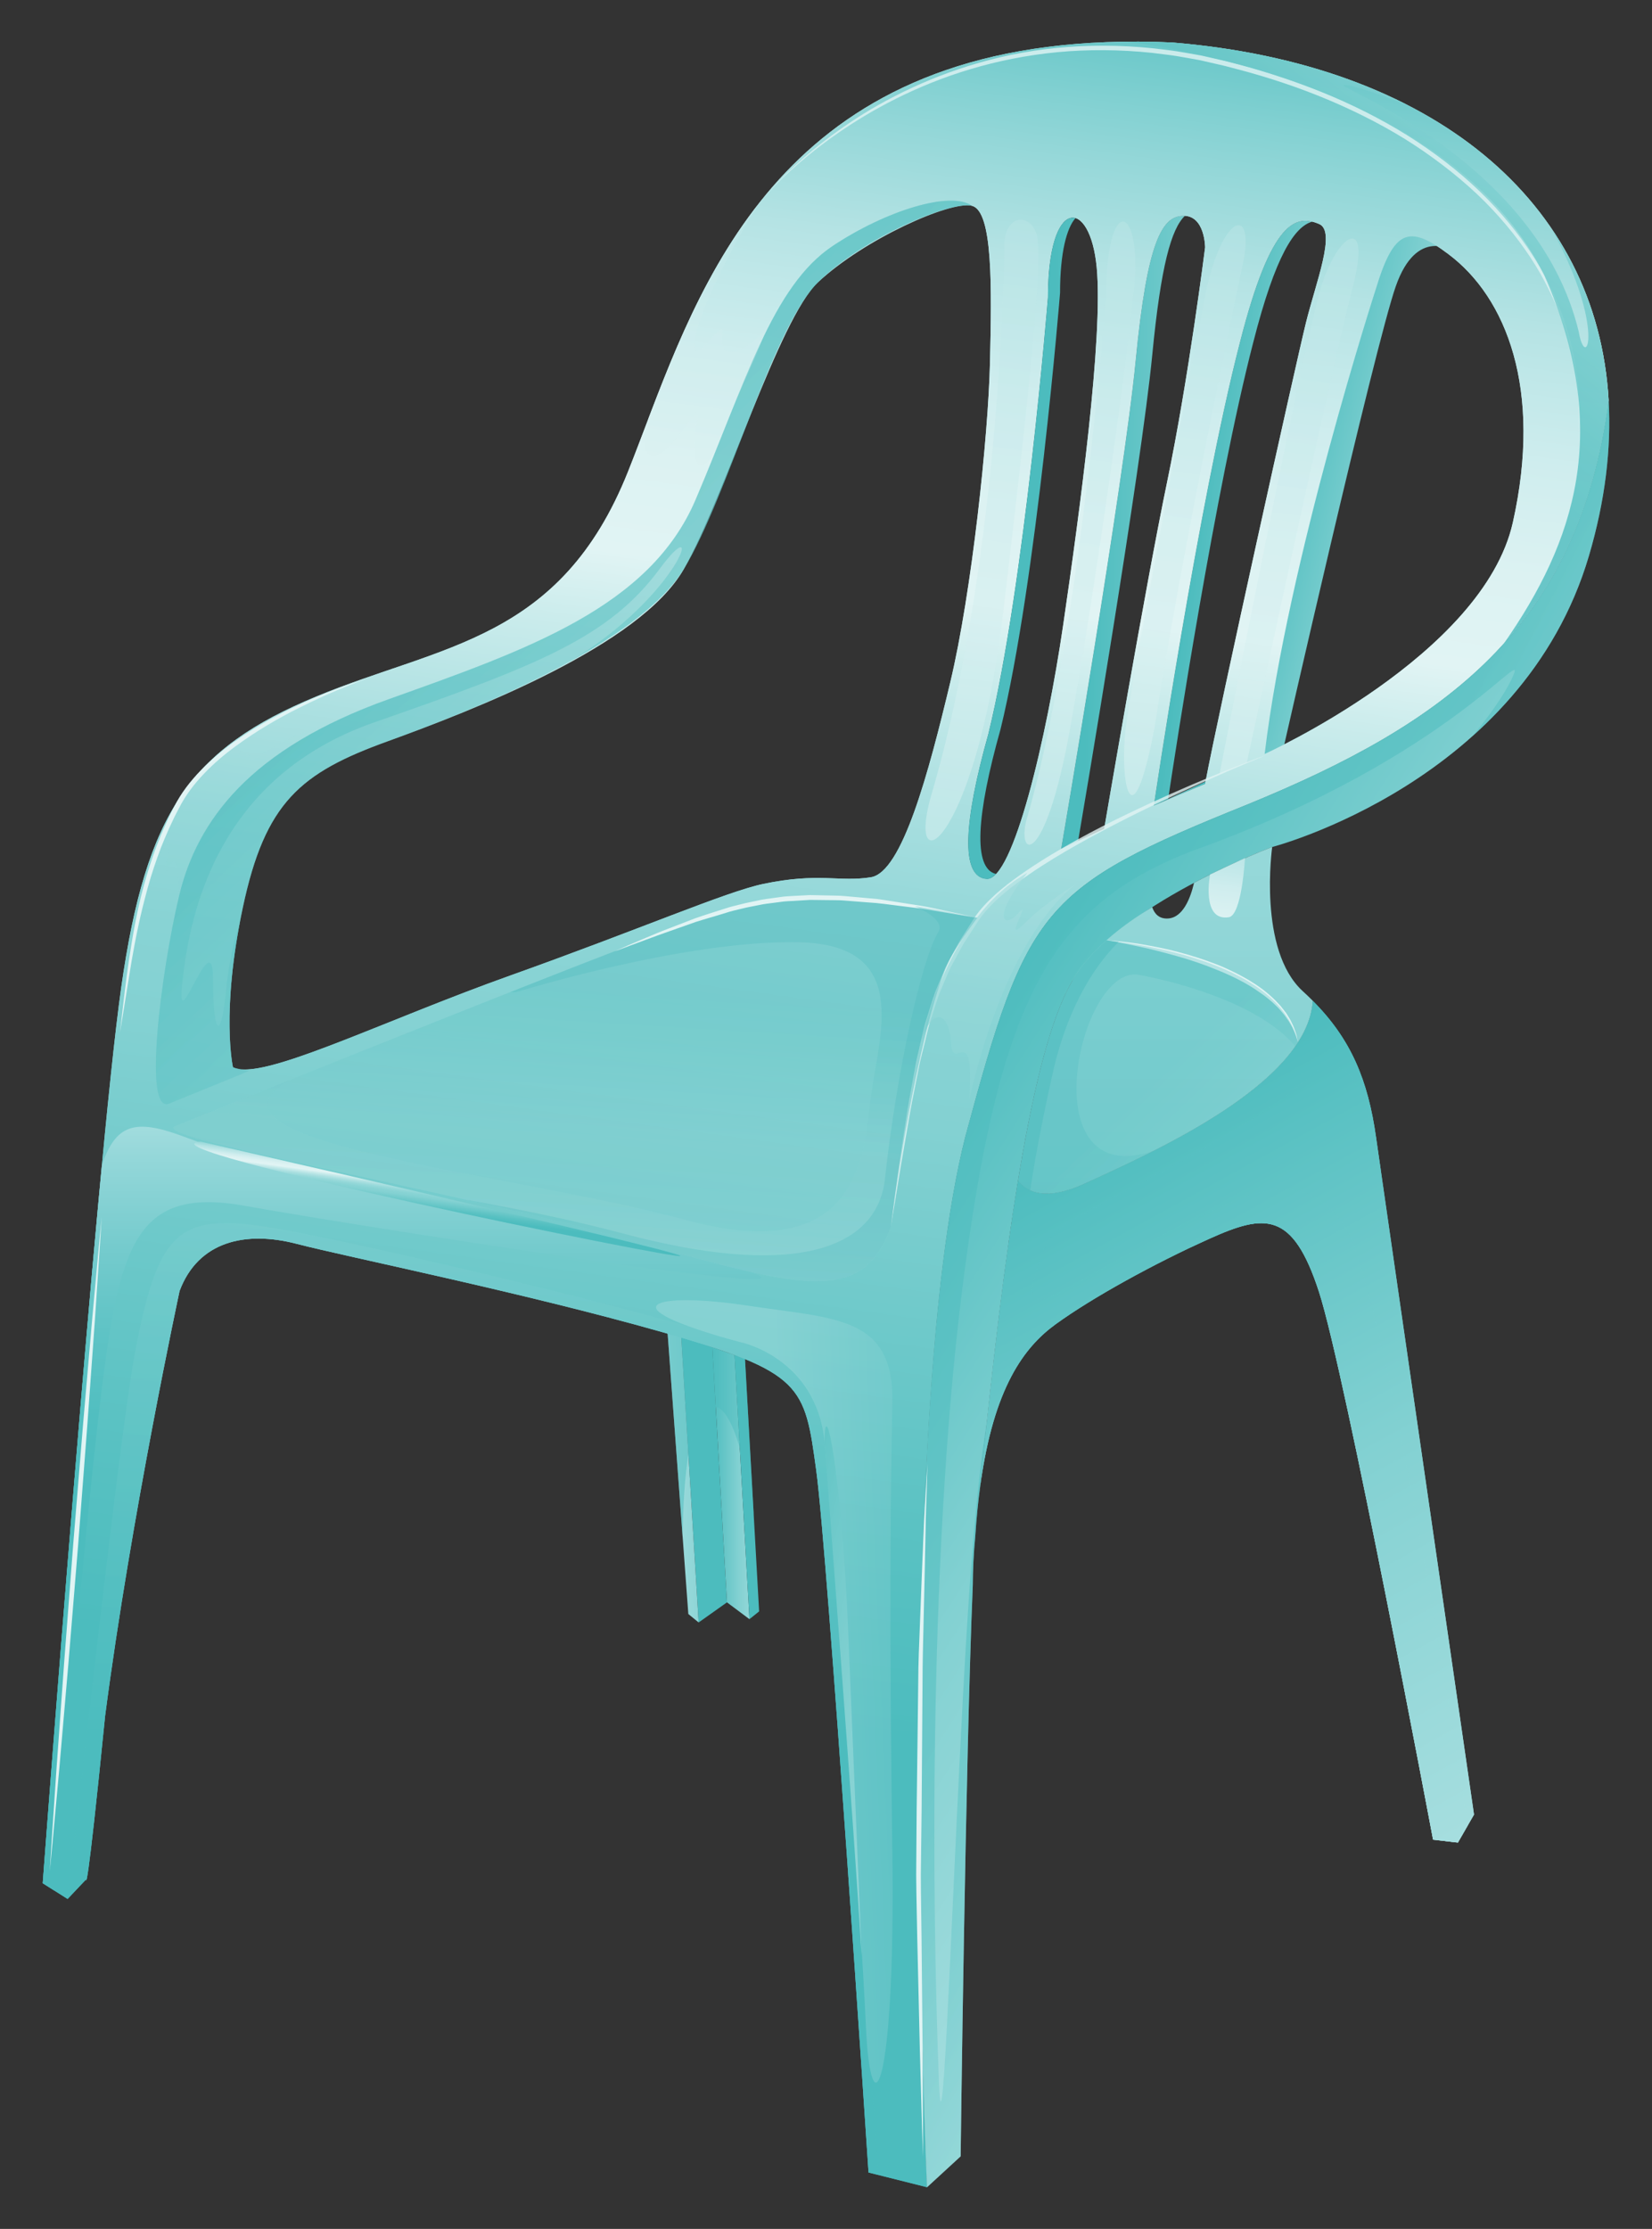 <svg width="238" height="321" viewBox="0 0 238 321" fill="none" xmlns="http://www.w3.org/2000/svg">
<rect x="0" y="0" width="238" height="321" fill="#333333" stroke="none"/>
<path d="M98.141 192.461L100.649 233.664L104.73 230.771L102.617 194.028L98.141 192.461Z" fill="url(#paint0_linear_3352_8563)"/>
<path d="M96.164 191.766L99.166 232.447L100.65 233.66L98.141 192.457L96.164 191.766Z" fill="url(#paint1_linear_3352_8563)"/>
<path d="M102.617 194.023L104.73 230.766L107.975 233.192L105.82 195.145L102.617 194.023Z" fill="url(#paint2_linear_3352_8563)"/>
<path d="M107.326 195.668L105.82 195.141L107.974 233.188L109.365 232.068L107.326 195.668Z" fill="url(#paint3_linear_3352_8563)"/>
<g opacity="0.5">
<path d="M102.384 202.593C105.309 201.833 107.32 210.022 108.591 218.242L107.327 195.674L105.821 195.147L102.618 194.025L98.141 192.457L96.164 191.766L98.342 221.283C98.457 212.782 99.294 203.396 102.384 202.593Z" fill="url(#paint4_linear_3352_8563)"/>
</g>
<path d="M168.847 6.116C162.277 5.82 156.323 6.064 150.906 6.757C107.972 12.254 99.122 46.243 90.482 67.908C80.753 92.305 63.591 92.839 45.546 100.319C27.501 107.799 21.045 116.982 17.469 142.179C13.893 167.376 6.156 271.215 6.156 271.215L9.739 273.485L12.393 270.68C12.393 270.68 12.463 273.922 15.145 247.106C18.9 218.309 25.873 185.913 25.873 185.913C28.555 178.774 35.349 177.215 42.739 179.134C50.129 181.053 75.16 186.093 95.424 191.853C115.687 197.612 115.925 199.532 117.594 211.77C119.262 224.009 125.127 312.877 125.127 312.877L133.555 314.998C133.555 314.998 128.679 204.81 139.049 163.775C147.989 130.659 149.947 127.839 179.823 115.81C208.014 104.264 227.483 90.422 231.752 57.637C230.102 28.995 206.421 9.204 168.847 6.116ZM136.903 98.264C133.804 111.223 129.989 125.621 125.46 126.341C120.931 127.061 117.951 125.621 109.965 127.3C104.597 128.429 92.324 133.779 73.491 140.498C56.208 146.664 40.34 154.441 34.802 154.011C34.088 154.399 33.385 154.758 32.724 155.058C28.649 157.217 30.794 138.434 33.367 127.64C35.941 116.845 37.657 111.017 57.602 103.892C77.549 96.768 95.779 87.917 101.14 71.941C106.503 55.965 112.294 41.5 121.087 35.671C128.783 30.569 136.973 27.452 140.047 29.649C143.098 30.47 142.862 41.684 142.625 52.191C142.386 62.749 140.002 85.306 136.903 98.264ZM142.148 126.581C138.334 126.341 138.81 118.422 142.386 105.704C147.63 84.347 150.968 42.832 150.968 42.832C150.968 28.194 157.047 28.434 158 38.512C158.954 48.591 155.557 73.668 153.173 89.986C150.789 106.304 145.962 126.821 142.148 126.581ZM159.073 119.382L152.875 122.262C152.875 122.262 161.933 69.229 163.602 51.951C165.272 34.673 167.417 31.074 170.516 31.074C173.615 31.074 173.616 35.633 173.616 35.633C173.616 35.633 171.231 54.59 168.132 69.469C165.06 84.219 159.177 118.777 159.075 119.368C159.075 119.373 159.073 119.382 159.073 119.382ZM173.681 112.554C173.658 112.675 173.636 112.795 173.616 112.903L166.444 115.93L166.225 116.022C166.225 116.022 172.662 72.347 178.622 49.31C183.151 31.552 186.727 30.832 190.065 32.272C192.514 33.329 189.588 40.671 188.157 46.431C186.743 52.122 175.557 102.559 173.681 112.554ZM182.198 108.583C185.535 80.747 198.229 41.572 198.229 41.572C200.792 33.113 202.938 32.273 208.659 36.592C217.003 42.832 222.248 56.03 217.956 75.228C213.665 94.426 182.198 108.583 182.198 108.583Z" fill="url(#paint5_linear_3352_8563)"/>
<path d="M209.318 36.171C209.318 36.171 204.133 32.571 201.094 41.21C198.054 49.849 184.645 108.882 184.645 108.882C184.645 108.882 180.354 112.301 181.784 103.123C183.214 93.944 193.584 48.949 196.803 40.49C200.021 32.032 203.061 31.132 209.318 36.171Z" fill="url(#paint6_linear_3352_8563)"/>
<path d="M173.617 112.903C173.636 112.795 173.659 112.675 173.682 112.555C171.685 113.486 169.29 114.604 166.445 115.93L173.617 112.903Z" fill="url(#paint7_linear_3352_8563)"/>
<path d="M189.048 31.92C185.997 31.154 182.696 33.345 178.623 49.31C172.664 72.348 166.227 116.022 166.227 116.022L166.445 115.93C167.086 115.631 167.701 115.344 168.297 115.066C169.272 108.573 175.11 70.343 180.552 49.31C183.782 36.644 186.527 32.649 189.048 31.92Z" fill="url(#paint8_linear_3352_8563)"/>
<path d="M159.073 119.382C159.073 119.382 159.075 119.373 159.076 119.367C157.152 120.265 155.091 121.227 152.875 122.261L159.073 119.382Z" fill="url(#paint9_linear_3352_8563)"/>
<path d="M170.703 31.088C170.639 31.083 170.583 31.07 170.516 31.07C167.417 31.07 165.272 34.67 163.603 51.948C161.933 69.225 152.875 122.258 152.875 122.258C153.716 121.866 154.528 121.487 155.324 121.115C156.001 117.141 164.406 67.647 166.008 51.067C167.246 38.252 168.745 32.965 170.703 31.088Z" fill="url(#paint10_linear_3352_8563)"/>
<path d="M168.847 6.116C162.277 5.82 156.323 6.064 150.906 6.757C107.972 12.254 99.122 46.243 90.482 67.908C80.753 92.305 63.591 92.839 45.546 100.319C27.501 107.799 21.045 116.982 17.469 142.179C13.893 167.376 6.156 271.215 6.156 271.215L9.739 273.485L12.393 270.68C12.393 270.68 12.463 273.922 15.145 247.106C18.9 218.309 25.873 185.913 25.873 185.913C28.555 178.774 35.349 177.215 42.739 179.134C50.129 181.053 75.16 186.093 95.424 191.853C115.687 197.612 115.925 199.532 117.594 211.77C119.262 224.009 125.127 312.877 125.127 312.877L133.555 314.998C133.555 314.998 128.679 204.81 139.049 163.775C147.989 130.659 149.947 127.839 179.823 115.81C208.014 104.264 227.483 90.422 231.752 57.637C230.102 28.995 206.421 9.204 168.847 6.116ZM136.903 98.264C133.804 111.223 129.989 125.621 125.46 126.341C120.931 127.061 117.951 125.621 109.965 127.3C104.597 128.429 92.324 133.779 73.491 140.498C54.658 147.217 37.494 155.856 33.56 153.697C33.56 153.697 31.772 145.778 34.991 130.659C38.209 115.541 43.278 111.308 55.793 106.779C68.308 102.249 92.287 92.945 98.522 81.946C104.342 71.68 112.24 45.899 117.832 40.671C124.507 34.432 136.902 28.913 140.002 29.633C143.101 30.353 142.862 41.632 142.624 52.19C142.386 62.749 140.002 85.306 136.903 98.264ZM142.148 126.581C138.334 126.341 138.81 118.422 142.386 105.704C147.63 84.347 150.968 42.832 150.968 42.832C150.968 28.194 157.047 28.434 158 38.512C158.954 48.591 155.557 73.668 153.173 89.986C150.789 106.304 145.962 126.821 142.148 126.581ZM159.073 119.382L152.875 122.262C152.875 122.262 161.933 69.229 163.602 51.951C165.272 34.673 167.417 31.074 170.516 31.074C173.615 31.074 173.616 35.633 173.616 35.633C173.616 35.633 171.231 54.59 168.132 69.469C165.06 84.219 159.177 118.777 159.075 119.368C159.075 119.373 159.073 119.382 159.073 119.382ZM173.681 112.554C173.658 112.675 173.636 112.795 173.616 112.903L166.444 115.93L166.225 116.022C166.225 116.022 172.662 72.347 178.622 49.31C183.151 31.552 186.727 30.832 190.065 32.272C192.514 33.329 189.588 40.671 188.157 46.431C186.743 52.122 175.557 102.559 173.681 112.554ZM182.198 108.583C185.535 80.747 198.229 41.572 198.229 41.572C200.792 33.113 202.938 32.273 208.659 36.592C217.003 42.832 222.248 56.03 217.956 75.228C213.665 94.426 182.198 108.583 182.198 108.583Z" fill="url(#paint11_linear_3352_8563)"/>
<path d="M144.138 105.048C149.382 83.69 152.72 42.175 152.72 42.175C152.72 36.29 153.703 32.813 154.94 31.411C153.031 30.843 150.971 34.315 150.971 42.835C150.971 42.835 147.633 84.35 142.389 105.707C138.813 118.426 138.337 126.345 142.151 126.585C142.591 126.613 143.045 126.353 143.506 125.866C140.125 125.107 140.69 117.309 144.138 105.048Z" fill="url(#paint12_linear_3352_8563)"/>
<path d="M198.24 163.768C197.073 155.541 194.641 149.668 189.135 144.141C188.38 156.085 166.223 165.915 156.212 170.496C150.796 172.974 148.053 171.803 146.663 170.093C144.626 182.475 142.882 197.549 141.234 213.894C143.165 199.827 147.55 193.999 152.095 190.705C157.363 186.887 166.213 182.009 174.22 178.403C182.226 174.797 186.23 174.373 190.023 186.039C193.816 197.705 206.459 264.942 206.459 264.942L210.041 265.366L212.359 261.336C212.359 261.336 199.505 172.676 198.24 163.768Z" fill="url(#paint13_linear_3352_8563)"/>
<path d="M198.24 163.768C197.073 155.541 194.641 149.668 189.135 144.141C188.38 156.085 166.223 165.915 156.212 170.496C150.796 172.974 148.053 171.803 146.663 170.093C144.626 182.475 142.882 197.549 141.234 213.894C143.165 199.827 147.55 193.999 152.095 190.705C157.363 186.887 166.213 182.009 174.22 178.403C182.226 174.797 186.23 174.373 190.023 186.039C193.816 197.705 206.459 264.942 206.459 264.942L210.041 265.366L212.359 261.336C212.359 261.336 199.505 172.676 198.24 163.768Z" fill="url(#paint14_linear_3352_8563)"/>
<path d="M179.819 115.814C149.944 127.843 147.985 130.663 139.046 163.778C128.675 204.814 133.552 315.002 133.552 315.002L138.398 310.547C138.398 310.547 139.083 253.771 140.145 228.324C140.155 226.083 140.263 223.733 140.504 221.251C140.678 218.573 140.925 216.135 141.233 213.896C144.648 180.009 148.477 151.556 154.465 141.327C160.883 130.367 183.278 121.985 183.278 121.985C183.278 121.985 219.31 112.652 228.919 80.029C231.25 72.116 232.149 64.617 231.748 57.641C227.479 90.426 208.011 104.267 179.819 115.814Z" fill="url(#paint15_linear_3352_8563)"/>
<path d="M165.992 130.649C166.333 131.62 166.998 132.35 168.265 132.279C170.423 132.159 171.504 129.366 172.024 127.142C178.109 123.915 183.282 121.977 183.282 121.977C183.282 121.977 181.174 136.824 187.707 142.763C188.207 143.218 188.679 143.676 189.136 144.135C188.382 156.08 166.225 165.91 156.213 170.491C150.797 172.969 148.054 171.798 146.664 170.088C148.849 156.801 151.369 146.614 154.469 141.32C154.469 141.32 156.759 136.162 165.992 130.649Z" fill="url(#paint16_linear_3352_8563)"/>
<g opacity="0.5">
<path d="M109.247 194.27C101.108 190.714 53.329 179.19 39.51 176.871C25.69 174.553 22.803 177.13 19.462 194.724C17.172 206.782 11.111 262.937 9.695 273.118L12.395 270.676C12.395 270.676 12.465 273.918 15.147 247.102C18.902 218.305 25.875 185.909 25.875 185.909C28.557 178.77 35.351 177.211 42.741 179.13C50.131 181.049 75.162 186.089 95.426 191.848C115.689 197.608 115.927 199.528 117.596 211.766C119.264 224.005 125.128 312.873 125.128 312.873L126.533 313.227C125.451 297.518 119.834 216.202 119.026 210.025C118.133 203.187 117.385 197.825 109.247 194.27Z" fill="url(#paint17_linear_3352_8563)"/>
</g>
<path opacity="0.5" d="M34.993 130.659C38.211 115.54 43.281 111.307 55.795 106.778C68.31 102.248 91.965 92.752 98.524 81.945C104.935 71.382 111.25 47.186 117.835 40.67C124.329 34.242 136.904 28.912 140.004 29.632C140.019 29.636 140.033 29.644 140.049 29.648C136.976 27.451 127.698 30.298 120.001 35.4C111.209 41.229 107.372 55.207 100.209 71.977C93.592 87.47 75.918 93.585 55.972 100.71C36.025 107.835 28.389 118.185 25.814 128.98C23.241 139.775 20.448 161.032 24.522 158.874C25.183 158.575 35.165 154.591 35.879 154.202C35.383 154.164 33.886 153.875 33.563 153.697C33.563 153.696 31.775 145.777 34.993 130.659Z" fill="url(#paint18_linear_3352_8563)"/>
<path d="M35.349 173.676C51.262 176.555 162.039 194.14 79.324 176.341C39.33 168.587 35.691 167.092 26.215 163.598C19.447 161.102 16.659 161.897 14.674 167.833C10.899 207.559 6.156 271.215 6.156 271.215L7.805 272.26C8.475 264.183 11.967 222.511 14.42 202.027C17.144 179.286 19.436 170.796 35.349 173.676Z" fill="url(#paint19_linear_3352_8563)"/>
<path opacity="0.3" d="M137.09 137.659C133.796 143.44 129.824 164.428 128.346 176.62C123.991 189.311 112.989 184.465 86.858 177.543C60.356 170.522 20.361 163.609 25.384 162.122C25.384 162.122 88.659 136.546 101.658 132.09C109.507 129.4 117.251 127.214 140.811 132.174C140.811 132.174 138.437 135.295 137.09 137.659Z" fill="url(#paint20_linear_3352_8563)"/>
<g opacity="0.3">
<path d="M159.407 135.414C155.589 138.808 154.469 141.324 154.469 141.324C151.369 146.619 148.849 156.805 146.664 170.092C148.054 171.802 150.796 172.972 156.213 170.495C164.5 166.702 181.097 159.313 187.001 150.107C184.577 139.631 167.934 136.391 159.407 135.414Z" fill="url(#paint21_linear_3352_8563)"/>
</g>
<g opacity="0.5">
<path d="M231.749 57.641C227.479 90.426 208.011 104.268 179.819 115.814C149.944 127.843 147.985 130.663 139.046 163.778C128.675 204.814 133.552 315.002 133.552 315.002L138.398 310.547C138.398 310.547 139.083 253.771 140.145 228.324C140.155 226.083 140.263 223.733 140.504 221.251C140.678 218.573 140.925 216.135 141.233 213.896C141.553 210.716 141.877 207.583 142.207 204.509C140.314 216.2 139.302 232.97 138.399 250.613C136.886 280.164 135.707 314.48 135.23 298.642C134.276 273.685 133.723 221.85 139.057 182.369C144.391 142.889 152.018 129.972 172.296 122.356C209.52 108.952 220.637 91.721 217.814 97.722C216.591 100.32 214.311 103.389 212.118 106.037C219.153 99.754 225.606 91.276 228.92 80.029C231.251 72.116 232.15 64.617 231.749 57.641Z" fill="url(#paint22_linear_3352_8563)"/>
</g>
<path d="M172.078 179.193C171.972 179.308 171.878 179.419 171.773 179.535C172.594 179.147 173.413 178.767 174.221 178.403C182.227 174.797 186.231 174.373 190.024 186.039C193.817 197.705 206.46 264.943 206.46 264.943L209.584 265.313C207.801 254.262 201.483 215.663 196.987 195.403C191.703 171.595 187.426 171.343 172.078 179.193Z" fill="url(#paint23_linear_3352_8563)"/>
<path d="M28.909 164.414C28.909 164.414 97.149 179.999 98.008 180.865C98.869 181.731 18.586 165.28 28.909 164.414Z" fill="url(#paint24_linear_3352_8563)"/>
<path opacity="0.8" d="M182.496 108.703C182.496 108.703 181.133 109.275 178.747 110.275C176.364 111.282 172.984 112.779 168.962 114.644C164.941 116.509 160.3 118.798 155.465 121.493C153.051 122.845 150.596 124.316 148.209 125.962C145.839 127.61 143.467 129.42 141.638 131.673C141.429 131.962 141.185 132.241 140.999 132.537L140.395 133.472L139.19 135.338C138.767 135.949 138.435 136.597 138.089 137.239C137.742 137.88 137.396 138.518 137.052 139.154C136.868 139.466 136.718 139.795 136.585 140.132L136.163 141.126C135.883 141.789 135.604 142.447 135.327 143.102C134.839 144.438 134.45 145.795 134.017 147.11C133.599 148.431 133.349 149.78 133.002 151.07C132.842 151.719 132.685 152.361 132.528 152.996C132.4 153.637 132.274 154.271 132.149 154.897C131.646 157.398 131.167 159.762 130.814 161.964C130.434 164.161 130.086 166.174 129.778 167.959C129.485 169.746 129.229 171.305 129.019 172.589C128.589 175.154 128.344 176.622 128.344 176.622C128.344 176.622 128.539 175.147 128.882 172.569C129.057 171.279 129.27 169.713 129.515 167.918C129.758 166.122 130.077 164.102 130.418 161.897C130.734 159.689 131.175 157.31 131.639 154.794C131.753 154.165 131.87 153.526 131.987 152.88C132.133 152.24 132.282 151.591 132.432 150.935C132.585 150.28 132.741 149.618 132.897 148.949C133.062 148.283 133.19 147.6 133.421 146.937C133.852 145.604 134.238 144.231 134.724 142.874C135.002 142.208 135.282 141.538 135.563 140.864L135.986 139.85C136.12 139.508 136.271 139.173 136.455 138.853C136.803 138.202 137.153 137.548 137.502 136.893C137.853 136.238 138.192 135.57 138.608 134.962L139.802 133.089L140.401 132.151C140.61 131.819 140.853 131.534 141.08 131.224C143.013 128.871 145.426 127.066 147.833 125.408C150.254 123.758 152.732 122.293 155.164 120.948C160.036 118.264 164.745 116.091 168.796 114.277C172.851 112.469 176.288 111.1 178.694 110.147C181.103 109.201 182.496 108.703 182.496 108.703Z" fill="#E1F4F4"/>
<path opacity="0.3" d="M106.626 193.293C106.626 193.293 117.593 195.452 118.784 207.691C119.976 219.929 124.029 275.603 124.744 291.681C125.459 307.758 129.035 300.799 128.558 266.724C128.081 232.648 128.32 214.41 128.558 201.932C128.797 189.453 120.214 189.934 107.58 188.014C94.945 186.094 86.362 187.773 106.626 193.293Z" fill="url(#paint25_linear_3352_8563)"/>
<path d="M118.789 207.697C118.789 207.697 123.446 269.005 123.988 279.537C124.529 290.068 123.085 256.659 122.185 234.688C121.281 212.717 118.823 199.954 118.789 207.697Z" fill="url(#paint26_linear_3352_8563)"/>
<path opacity="0.3" d="M101.658 132.09C96.999 133.687 85.882 137.997 73.536 142.87L74.328 142.899C74.328 142.899 98.644 135.34 115.093 135.7C131.541 136.06 126.535 149.379 125.462 158.017C124.39 166.656 123.674 182.494 98.644 175.655C73.945 168.908 25.582 164.612 41.815 155.509C32.2 159.367 25.384 162.122 25.384 162.122C20.361 163.609 60.356 170.523 86.858 177.544C112.989 184.466 123.991 189.311 128.346 176.621C129.823 164.428 133.795 143.441 137.09 137.66C138.438 135.296 140.812 132.174 140.812 132.174C117.25 127.214 109.506 129.4 101.658 132.09Z" fill="url(#paint27_linear_3352_8563)"/>
<path d="M88.539 137.022C88.539 137.022 89.302 136.67 90.65 136.082C91.327 135.794 92.15 135.444 93.093 135.044C94.034 134.64 95.097 134.185 96.279 133.745C97.456 133.29 98.732 132.798 100.081 132.278C101.447 131.798 102.908 131.34 104.417 130.864C105.169 130.607 105.952 130.423 106.737 130.23C107.517 130.021 108.335 129.875 109.15 129.701C109.961 129.507 110.798 129.42 111.632 129.299L112.887 129.126C113.307 129.078 113.73 129.068 114.151 129.037C114.996 128.993 115.839 128.95 116.681 128.906C117.522 128.924 118.358 128.942 119.189 128.96C120.018 128.993 120.844 128.967 121.653 129.047C122.463 129.119 123.262 129.19 124.05 129.26C124.836 129.332 125.609 129.402 126.365 129.471C127.119 129.561 127.85 129.696 128.565 129.802C129.994 130.026 131.344 130.237 132.59 130.432C133.834 130.633 134.959 130.913 135.962 131.119C136.962 131.335 137.835 131.523 138.553 131.678C139.988 131.996 140.808 132.178 140.808 132.178C140.808 132.178 139.978 132.046 138.527 131.815C137.803 131.695 136.923 131.55 135.915 131.383C134.904 131.228 133.772 131.005 132.527 130.832C131.279 130.674 129.928 130.503 128.5 130.322C127.785 130.238 127.054 130.125 126.302 130.058C125.549 130.001 124.78 129.941 123.998 129.881C123.217 129.819 122.422 129.756 121.618 129.692C120.814 129.622 119.997 129.655 119.176 129.631C118.355 129.621 117.526 129.612 116.695 129.602C115.867 129.652 115.035 129.703 114.203 129.754C113.788 129.78 113.371 129.785 112.957 129.828L111.722 129.988C110.9 130.098 110.077 130.176 109.277 130.359C108.472 130.524 107.675 130.657 106.887 130.859C106.096 131.046 105.319 131.22 104.577 131.467C103.084 131.936 101.622 132.334 100.252 132.771C98.893 133.251 97.608 133.704 96.421 134.123C94.045 134.953 92.086 135.711 90.704 136.211C89.325 136.727 88.539 137.022 88.539 137.022Z" fill="#E1F4F4"/>
<path d="M159.406 135.414C159.406 135.414 159.922 135.434 160.82 135.52C161.717 135.616 163.004 135.741 164.53 136.004C166.056 136.27 167.838 136.597 169.715 137.094C171.591 137.587 173.571 138.215 175.504 138.978C176.468 139.366 177.409 139.813 178.323 140.276C178.781 140.507 179.221 140.766 179.663 141.005C180.091 141.271 180.52 141.521 180.928 141.792C181.743 142.336 182.499 142.915 183.159 143.53C183.493 143.832 183.812 144.131 184.093 144.452C184.237 144.607 184.379 144.76 184.518 144.91C184.646 145.071 184.77 145.229 184.892 145.383C185.14 145.689 185.365 145.991 185.545 146.304C185.734 146.609 185.918 146.894 186.045 147.19C186.18 147.48 186.325 147.741 186.421 148C186.512 148.26 186.596 148.499 186.672 148.715C186.835 149.142 186.859 149.508 186.923 149.742C186.973 149.979 187 150.106 187 150.106C187 150.106 186.96 149.982 186.886 149.75C186.8 149.523 186.731 149.172 186.542 148.763C186.451 148.557 186.351 148.329 186.242 148.082C186.13 147.837 185.965 147.592 185.813 147.32C185.67 147.044 185.467 146.78 185.261 146.499C185.159 146.358 185.055 146.214 184.947 146.066C184.828 145.928 184.706 145.786 184.581 145.641C184.456 145.497 184.329 145.35 184.199 145.201C184.058 145.062 183.913 144.92 183.765 144.776C183.481 144.48 183.156 144.205 182.818 143.927C182.151 143.362 181.386 142.844 180.592 142.317C180.191 142.06 179.767 141.821 179.345 141.569C178.909 141.342 178.476 141.096 178.024 140.877C177.121 140.437 176.19 140.016 175.237 139.646C173.349 138.865 171.403 138.214 169.552 137.697C167.702 137.178 165.962 136.724 164.455 136.402C162.95 136.076 161.69 135.812 160.802 135.659C159.914 135.503 159.406 135.414 159.406 135.414Z" fill="#E1F4F4"/>
<g opacity="0.3">
<path d="M164.101 140.394C171.19 141.715 181.959 145.058 186.599 150.696C186.735 150.5 186.873 150.305 187.001 150.107C184.577 139.631 167.935 136.391 159.407 135.414C155.589 138.808 154.469 141.324 154.469 141.324C151.369 146.619 148.849 156.805 146.664 170.092C148.054 171.802 150.796 172.972 156.213 170.495C158.924 169.254 162.524 167.628 166.348 165.679C148.225 172.041 155.414 138.775 164.101 140.394Z" fill="url(#paint28_linear_3352_8563)"/>
</g>
<g opacity="0.5">
<path d="M168.046 177.563C156.993 183.017 146.807 191.743 148.974 184.108C151.141 176.473 151.791 177.127 163.278 171.018C174.764 164.911 183.433 159.674 188.633 155.093C193.834 150.513 196.653 156.402 198.602 167.092C198.703 167.644 198.821 168.176 198.947 168.697C198.612 166.368 198.367 164.66 198.24 163.768C197.073 155.541 194.641 149.668 189.135 144.141C188.38 156.085 166.223 165.915 156.212 170.496C150.796 172.974 148.053 171.803 146.663 170.093C144.626 182.475 142.882 197.549 141.234 213.894C143.165 199.827 147.55 193.999 152.095 190.705C157.363 186.887 166.213 182.009 174.22 178.403C182.226 174.797 186.23 174.373 190.023 186.039C193.816 197.705 206.459 264.942 206.459 264.942L210.041 265.366L211.475 262.874C209.015 246.937 199.095 184.457 193.618 176.473C187.325 167.299 179.098 172.109 168.046 177.563Z" fill="url(#paint29_linear_3352_8563)"/>
</g>
<path opacity="0.7" d="M93.879 65.583C96.382 66.302 101.13 57.25 100.671 59.391C98.821 68 101.312 69.636 103.962 62.712C106.785 55.333 111.845 45.498 109.7 48.017C107.554 50.537 103.407 52.42 104.097 48.141C104.633 44.812 99.627 53.721 100.074 49.311C100.502 45.095 105.426 35.602 109.131 29.555C101.636 39.195 97.195 50.377 93.436 60.24C92.803 62.506 92.363 65.147 93.879 65.583Z" fill="url(#paint30_linear_3352_8563)"/>
<path opacity="0.8" d="M110.086 28.436C110.086 28.436 111.572 26.546 114.671 23.726C116.22 22.32 118.173 20.687 120.54 18.981C122.903 17.274 125.684 15.498 128.881 13.865C135.247 10.582 143.298 7.77 152.254 6.898C156.722 6.458 161.383 6.469 166.07 6.951C167.238 7.101 168.416 7.212 169.589 7.396C170.761 7.602 171.925 7.783 173.112 8.01C174.27 8.273 175.43 8.537 176.592 8.801C177.748 9.104 178.913 9.389 180.065 9.709C184.668 11.008 189.186 12.627 193.483 14.568C197.774 16.514 201.862 18.757 205.547 21.339C209.237 23.908 212.568 26.748 215.361 29.792C218.158 32.83 220.472 36.01 222.236 39.157C223.999 42.308 225.217 45.409 226.011 48.228C226.808 51.049 227.197 53.585 227.381 55.677C227.534 57.775 227.527 59.427 227.475 60.55C227.409 61.673 227.373 62.271 227.373 62.271C227.373 62.271 227.398 61.672 227.444 60.549C227.474 59.426 227.451 57.775 227.261 55.689C227.039 53.606 226.606 51.089 225.763 48.301C224.92 45.515 223.655 42.466 221.887 39.358C220.107 36.256 217.782 33.131 214.981 30.151C212.185 27.165 208.853 24.396 205.196 21.853C201.536 19.308 197.474 17.097 193.209 15.182C188.94 13.27 184.449 11.68 179.874 10.402C178.731 10.08 177.58 9.795 176.434 9.49C175.274 9.222 174.116 8.955 172.96 8.688C171.817 8.466 170.64 8.278 169.486 8.071C168.326 7.885 167.158 7.771 166.001 7.618C161.358 7.125 156.741 7.098 152.314 7.518C147.887 7.943 143.653 8.807 139.745 9.978C135.835 11.149 132.251 12.626 129.062 14.225C122.673 17.427 117.887 21.073 114.749 23.816C111.607 26.574 110.086 28.436 110.086 28.436Z" fill="#E1F4F4"/>
<path opacity="0.5" d="M23.892 121.738C25.681 118.79 22.752 127.799 24.053 125.342C25.355 122.885 25.68 123.868 25.811 128.976C30.009 111.478 46.673 104.539 46.673 104.539C46.673 104.539 42.117 105.686 38.211 108.306C34.305 110.928 37.072 107.979 35.119 108.798C33.167 109.617 36.258 107.16 33.004 108.306C32.231 108.578 32.063 108.355 32.248 107.859C27.47 111.785 24.138 116.679 21.695 123.46C21.688 126.346 22.388 124.217 23.892 121.738Z" fill="url(#paint31_linear_3352_8563)"/>
<path opacity="0.5" d="M144.685 35.855C144.685 35.855 144.297 79.332 134.42 113.646C129.965 127.878 140.423 122.615 144.491 88.496C148.558 54.376 150.301 36.829 149.332 33.71C148.364 30.591 144.491 30.785 144.685 35.855Z" fill="url(#paint32_linear_3352_8563)"/>
<path opacity="0.5" d="M159.331 43.185C159.331 43.185 155.517 92.139 147.888 118.056C146.458 123.576 150.511 125.015 154.087 105.337C157.663 85.66 162.193 53.504 163.384 41.506C164.576 29.508 159.331 27.347 159.331 43.185Z" fill="url(#paint33_linear_3352_8563)"/>
<path opacity="0.5" d="M179.225 37.208C179.225 37.208 170.267 79.033 166.324 104.833C163.038 122.032 161.285 112.55 162.162 105.053C163.039 97.556 171.831 52.175 173.486 43.29C175.751 31.126 180.585 29.301 179.225 37.208Z" fill="url(#paint34_linear_3352_8563)"/>
<path d="M174.332 125.942L179.36 123.578C179.36 123.578 178.925 131.795 177.033 132.096C173.014 132.735 174.332 125.942 174.332 125.942Z" fill="url(#paint35_linear_3352_8563)"/>
<path opacity="0.5" d="M175.703 111.415L179.637 109.795C179.637 109.795 191.975 52.365 194.836 41.566C197.696 30.767 192.869 33.287 190.366 41.206C187.863 49.125 175.703 111.415 175.703 111.415Z" fill="url(#paint36_linear_3352_8563)"/>
<path opacity="0.7" d="M132.82 149.706C132.82 149.706 136.488 132.033 148.018 125.703C142.778 132.298 144.612 133.881 146.708 131.506C148.804 129.132 144.35 136.254 147.494 133.089C150.638 129.923 155.094 127.285 155.094 127.285C155.094 127.285 145.397 133.352 139.633 158.41C140.42 146.54 137.276 154.717 137.013 150.233C136.75 145.75 134.393 144.959 132.82 149.706Z" fill="url(#paint37_linear_3352_8563)"/>
<path opacity="0.5" d="M120.001 35.4C111.209 41.229 107.372 55.207 100.209 71.977C93.592 87.469 75.918 93.585 55.972 100.71C36.025 107.834 28.389 118.185 25.814 128.98C23.241 139.775 20.448 161.032 24.522 158.874C25.183 158.574 35.165 154.59 35.879 154.202C35.383 154.163 33.886 153.875 33.563 153.697C33.563 153.697 31.939 146.483 34.584 132.691C33.807 135.142 33.099 138.116 32.669 141.638C31.953 149.917 30.702 149.737 30.702 141.098C30.702 132.459 25.338 150.097 26.232 141.818C27.126 133.539 30.166 112.302 53.945 104.023C77.725 95.744 87.737 91.784 95.068 81.886C101.781 72.819 97.987 85.793 81.918 95.369C89.194 91.379 95.581 86.795 98.524 81.945C104.935 71.382 111.25 47.186 117.835 40.671C124.329 34.243 136.904 28.913 140.004 29.633C140.019 29.636 140.033 29.644 140.049 29.648C136.976 27.451 127.698 30.298 120.001 35.4Z" fill="url(#paint38_linear_3352_8563)"/>
<path d="M52.62 97.82C52.62 97.82 51.63 98.164 49.931 98.847C48.229 99.522 45.83 100.57 43.027 101.97C40.226 103.373 37.04 105.191 33.893 107.505C32.321 108.661 30.777 109.968 29.369 111.446C27.963 112.923 26.687 114.576 25.771 116.426C24.77 118.288 23.947 120.18 23.178 122.099C22.449 124.024 21.809 125.95 21.283 127.843C20.77 129.739 20.301 131.582 19.932 133.349C19.546 135.112 19.245 136.793 18.971 138.346C17.957 144.578 17.281 148.735 17.281 148.735C17.281 148.735 17.401 147.688 17.61 145.857C17.837 144.028 18.107 141.409 18.574 138.281C19.051 135.157 19.646 131.504 20.685 127.676C21.201 125.761 21.832 123.811 22.555 121.857C23.312 119.925 24.153 117.947 25.135 116.098C26.104 114.18 27.44 112.481 28.89 110.981C30.345 109.478 31.927 108.162 33.529 107.001C36.738 104.677 40.014 102.964 42.852 101.608C45.7 100.258 48.159 99.339 49.883 98.717C51.611 98.104 52.62 97.82 52.62 97.82Z" fill="#E1F4F4"/>
<path d="M14.648 175.258C14.648 175.258 14.556 176.731 14.396 179.311C14.223 181.889 13.976 185.572 13.68 189.991C13.361 194.41 12.989 199.564 12.591 205.087C12.168 210.607 11.717 216.496 11.266 222.383C10.783 228.269 10.299 234.155 9.847 239.673C9.369 245.189 8.923 250.338 8.541 254.75C8.137 259.161 7.799 262.836 7.563 265.41C7.314 267.982 7.172 269.452 7.172 269.452C7.172 269.452 7.264 267.978 7.424 265.398C7.596 262.82 7.843 259.137 8.14 254.718C8.458 250.3 8.83 245.145 9.228 239.623C9.651 234.103 10.103 228.214 10.554 222.326C11.037 216.44 11.521 210.554 11.974 205.036C12.451 199.52 12.898 194.371 13.28 189.96C13.684 185.549 14.021 181.873 14.257 179.299C14.507 176.728 14.648 175.258 14.648 175.258Z" fill="#E1F4F4"/>
<path d="M133.626 210.828C133.626 210.828 133.578 212.387 133.493 215.117C133.451 216.481 133.373 218.137 133.352 220.039C133.313 221.939 133.27 224.083 133.222 226.422C133.169 228.761 133.11 231.294 133.048 233.974C132.985 236.653 132.909 239.478 132.906 242.403C132.864 248.251 132.82 254.489 132.775 260.727C132.736 263.845 132.698 266.964 132.66 270.034C132.666 273.105 132.734 276.125 132.765 279.049C132.821 284.898 132.873 290.356 132.918 295.034C132.94 299.714 132.958 303.614 132.971 306.344C132.971 309.075 132.971 310.635 132.971 310.635C132.971 310.635 132.92 309.076 132.832 306.348C132.756 303.619 132.646 299.72 132.516 295.042C132.408 290.363 132.281 284.903 132.145 279.054C132.098 276.129 132.014 273.107 131.992 270.036C132.014 266.963 132.037 263.843 132.06 260.723C132.137 254.483 132.215 248.242 132.287 242.391C132.291 239.465 132.425 236.64 132.529 233.96C132.632 231.279 132.73 228.746 132.821 226.407C132.919 224.069 133.008 221.926 133.087 220.026C133.157 218.126 133.278 216.472 133.354 215.11C133.528 212.385 133.626 210.828 133.626 210.828Z" fill="#E1F4F4"/>
<path opacity="0.8" d="M231.754 57.641C231.223 48.403 228.386 40.093 223.545 32.96C223.622 33.108 223.694 33.25 223.774 33.398C231.325 47.367 228.468 53.735 227.447 47.778C221.529 23.127 192.144 12.446 193.572 12.241C194.706 12.078 200.461 14.242 202.792 15.143C193.403 10.321 181.978 7.197 168.851 6.118C166.731 6.023 164.681 5.989 162.688 6.003C177.891 8.222 210.586 15.698 222.487 39.659C232.295 62.073 226.864 78.055 216.68 92.651C224.534 83.94 229.776 72.825 231.754 57.641Z" fill="url(#paint39_linear_3352_8563)"/>
<path opacity="0.3" d="M131.784 130.492C134.303 131.659 135.98 132.977 135.167 134.27C132.846 137.969 129.17 154.129 127.43 170.288C125.884 180.412 113.311 183.917 89.909 177.686C82.482 175.709 74.55 174.085 67.18 172.788C73.977 174.325 80.771 175.93 86.854 177.542C112.985 184.464 123.987 189.31 128.342 176.619C129.819 164.426 133.791 143.439 137.087 137.658C138.434 135.295 140.808 132.172 140.808 132.172C137.499 131.476 134.513 130.925 131.784 130.492Z" fill="url(#paint40_linear_3352_8563)"/>
<path opacity="0.5" d="M161.172 135.644C160.554 135.559 159.963 135.485 159.407 135.422C155.589 138.816 154.469 141.332 154.469 141.332C151.369 146.627 148.849 156.813 146.664 170.1C147.102 170.638 147.675 171.123 148.421 171.457C148.904 168.14 149.837 162.743 151.639 154.654C154.033 143.902 158.593 138.16 161.172 135.644Z" fill="url(#paint41_linear_3352_8563)"/>
<defs>
<linearGradient id="paint0_linear_3352_8563" x1="83.052" y1="214.989" x2="99.112" y2="213.12" gradientUnits="userSpaceOnUse">
<stop offset="0.026" stop-color="#C1E8E9"/>
<stop offset="0.553" stop-color="#83D1D2"/>
<stop offset="0.888" stop-color="#4CBCBE"/>
</linearGradient>
<linearGradient id="paint1_linear_3352_8563" x1="89.043" y1="212.916" x2="113.357" y2="212.395" gradientUnits="userSpaceOnUse">
<stop offset="0.026" stop-color="#C1E8E9"/>
<stop offset="0.553" stop-color="#83D1D2"/>
<stop offset="0.888" stop-color="#4CBCBE"/>
</linearGradient>
<linearGradient id="paint2_linear_3352_8563" x1="113.026" y1="213.608" x2="101.184" y2="213.608" gradientUnits="userSpaceOnUse">
<stop offset="0.026" stop-color="#C1E8E9"/>
<stop offset="0.553" stop-color="#83D1D2"/>
<stop offset="0.888" stop-color="#4CBCBE"/>
</linearGradient>
<linearGradient id="paint3_linear_3352_8563" x1="128.717" y1="210.678" x2="120.434" y2="211.984" gradientUnits="userSpaceOnUse">
<stop offset="0.026" stop-color="#C1E8E9"/>
<stop offset="0.553" stop-color="#83D1D2"/>
<stop offset="0.888" stop-color="#4CBCBE"/>
</linearGradient>
<linearGradient id="paint4_linear_3352_8563" x1="157.919" y1="196.831" x2="135.972" y2="200.292" gradientUnits="userSpaceOnUse">
<stop offset="0.026" stop-color="#C1E8E9"/>
<stop offset="0.553" stop-color="#83D1D2"/>
<stop offset="0.888" stop-color="#4CBCBE"/>
</linearGradient>
<linearGradient id="paint5_linear_3352_8563" x1="118.954" y1="22.585" x2="118.954" y2="278.658" gradientUnits="userSpaceOnUse">
<stop offset="0.026" stop-color="#C1E8E9"/>
<stop offset="0.553" stop-color="#83D1D2"/>
<stop offset="0.888" stop-color="#4CBCBE"/>
</linearGradient>
<linearGradient id="paint6_linear_3352_8563" x1="219.243" y1="77.732" x2="179.77" y2="68.068" gradientUnits="userSpaceOnUse">
<stop offset="0.026" stop-color="#C1E8E9"/>
<stop offset="0.553" stop-color="#83D1D2"/>
<stop offset="0.888" stop-color="#4CBCBE"/>
</linearGradient>
<linearGradient id="paint7_linear_3352_8563" x1="166.445" y1="114.243" x2="173.682" y2="114.243" gradientUnits="userSpaceOnUse">
<stop offset="0.175" stop-color="#83D1D2"/>
<stop offset="0.888" stop-color="#4CBCBE"/>
</linearGradient>
<linearGradient id="paint8_linear_3352_8563" x1="212.249" y1="78.622" x2="167.565" y2="72.678" gradientUnits="userSpaceOnUse">
<stop offset="0.026" stop-color="#C1E8E9"/>
<stop offset="0.553" stop-color="#83D1D2"/>
<stop offset="0.888" stop-color="#4CBCBE"/>
</linearGradient>
<linearGradient id="paint9_linear_3352_8563" x1="152.875" y1="120.814" x2="159.075" y2="120.814" gradientUnits="userSpaceOnUse">
<stop offset="0.175" stop-color="#83D1D2"/>
<stop offset="0.888" stop-color="#4CBCBE"/>
</linearGradient>
<linearGradient id="paint10_linear_3352_8563" x1="206.947" y1="76.976" x2="150.092" y2="76.589" gradientUnits="userSpaceOnUse">
<stop offset="0.026" stop-color="#C1E8E9"/>
<stop offset="0.553" stop-color="#83D1D2"/>
<stop offset="0.888" stop-color="#4CBCBE"/>
</linearGradient>
<linearGradient id="paint11_linear_3352_8563" x1="139.389" y1="-9.749" x2="101.247" y2="269.521" gradientUnits="userSpaceOnUse">
<stop stop-color="#4CBCBE"/>
<stop offset="0.078" stop-color="#83D1D2"/>
<stop offset="0.104" stop-color="#94D7D8"/>
<stop offset="0.16" stop-color="#B5E3E4"/>
<stop offset="0.191" stop-color="#C1E8E9"/>
<stop offset="0.23" stop-color="#CFEDEE"/>
<stop offset="0.287" stop-color="#DCF2F2"/>
<stop offset="0.338" stop-color="#E1F4F4"/>
<stop offset="0.375" stop-color="#CBECEC"/>
<stop offset="0.438" stop-color="#ACE0E1"/>
<stop offset="0.499" stop-color="#95D8D9"/>
<stop offset="0.557" stop-color="#88D3D4"/>
<stop offset="0.608" stop-color="#83D1D2"/>
<stop offset="0.656" stop-color="#79CDCE"/>
<stop offset="0.825" stop-color="#58C1C2"/>
<stop offset="0.919" stop-color="#4CBCBE"/>
</linearGradient>
<linearGradient id="paint12_linear_3352_8563" x1="201.951" y1="79.709" x2="145.094" y2="78.934" gradientUnits="userSpaceOnUse">
<stop offset="0.026" stop-color="#C1E8E9"/>
<stop offset="0.553" stop-color="#83D1D2"/>
<stop offset="0.888" stop-color="#4CBCBE"/>
</linearGradient>
<linearGradient id="paint13_linear_3352_8563" x1="234.596" y1="305.613" x2="145.973" y2="144.365" gradientUnits="userSpaceOnUse">
<stop offset="0.026" stop-color="#C1E8E9"/>
<stop offset="0.553" stop-color="#83D1D2"/>
<stop offset="0.888" stop-color="#4CBCBE"/>
</linearGradient>
<linearGradient id="paint14_linear_3352_8563" x1="234.596" y1="305.613" x2="145.973" y2="144.365" gradientUnits="userSpaceOnUse">
<stop offset="0.026" stop-color="#C1E8E9"/>
<stop offset="0.553" stop-color="#83D1D2"/>
<stop offset="0.888" stop-color="#4CBCBE"/>
</linearGradient>
<linearGradient id="paint15_linear_3352_8563" x1="237.475" y1="221.952" x2="117.937" y2="145.281" gradientUnits="userSpaceOnUse">
<stop offset="0.026" stop-color="#C1E8E9"/>
<stop offset="0.553" stop-color="#83D1D2"/>
<stop offset="0.888" stop-color="#4CBCBE"/>
</linearGradient>
<linearGradient id="paint16_linear_3352_8563" x1="167.9" y1="22.578" x2="167.9" y2="278.653" gradientUnits="userSpaceOnUse">
<stop offset="0.026" stop-color="#C1E8E9"/>
<stop offset="0.553" stop-color="#83D1D2"/>
<stop offset="0.888" stop-color="#4CBCBE"/>
</linearGradient>
<linearGradient id="paint17_linear_3352_8563" x1="68.114" y1="21.546" x2="68.114" y2="278.531" gradientUnits="userSpaceOnUse">
<stop offset="0.026" stop-color="#C1E8E9"/>
<stop offset="0.553" stop-color="#83D1D2"/>
<stop offset="0.888" stop-color="#4CBCBE"/>
</linearGradient>
<linearGradient id="paint18_linear_3352_8563" x1="182.573" y1="203.057" x2="47.742" y2="59.434" gradientUnits="userSpaceOnUse">
<stop offset="0.026" stop-color="#C1E8E9"/>
<stop offset="0.553" stop-color="#83D1D2"/>
<stop offset="0.888" stop-color="#4CBCBE"/>
</linearGradient>
<linearGradient id="paint19_linear_3352_8563" x1="57.921" y1="137.55" x2="57.921" y2="221.388" gradientUnits="userSpaceOnUse">
<stop offset="0.174" stop-color="#C1E8E9"/>
<stop offset="0.19" stop-color="#BCE6E7"/>
<stop offset="0.348" stop-color="#94D7D9"/>
<stop offset="0.502" stop-color="#75CBCD"/>
<stop offset="0.651" stop-color="#5EC3C5"/>
<stop offset="0.793" stop-color="#51BEC0"/>
<stop offset="0.919" stop-color="#4CBCBE"/>
</linearGradient>
<linearGradient id="paint20_linear_3352_8563" x1="79.683" y1="200.842" x2="83.515" y2="137.546" gradientUnits="userSpaceOnUse">
<stop offset="0.174" stop-color="#C1E8E9"/>
<stop offset="0.264" stop-color="#ACE0E1"/>
<stop offset="0.387" stop-color="#95D8D9"/>
<stop offset="0.504" stop-color="#88D3D4"/>
<stop offset="0.608" stop-color="#83D1D2"/>
<stop offset="0.656" stop-color="#79CDCE"/>
<stop offset="0.825" stop-color="#58C1C2"/>
<stop offset="0.919" stop-color="#4CBCBE"/>
</linearGradient>
<linearGradient id="paint21_linear_3352_8563" x1="212.849" y1="207.466" x2="159.559" y2="152.023" gradientUnits="userSpaceOnUse">
<stop offset="0.174" stop-color="#C1E8E9"/>
<stop offset="0.264" stop-color="#ACE0E1"/>
<stop offset="0.387" stop-color="#95D8D9"/>
<stop offset="0.504" stop-color="#88D3D4"/>
<stop offset="0.608" stop-color="#83D1D2"/>
<stop offset="0.656" stop-color="#79CDCE"/>
<stop offset="0.825" stop-color="#58C1C2"/>
<stop offset="0.919" stop-color="#4CBCBE"/>
</linearGradient>
<linearGradient id="paint22_linear_3352_8563" x1="248.98" y1="220.969" x2="160.529" y2="175.372" gradientUnits="userSpaceOnUse">
<stop offset="0.026" stop-color="#C1E8E9"/>
<stop offset="0.553" stop-color="#83D1D2"/>
<stop offset="0.888" stop-color="#4CBCBE"/>
</linearGradient>
<linearGradient id="paint23_linear_3352_8563" x1="242.179" y1="301.446" x2="153.555" y2="140.197" gradientUnits="userSpaceOnUse">
<stop offset="0.026" stop-color="#C1E8E9"/>
<stop offset="0.553" stop-color="#83D1D2"/>
<stop offset="0.888" stop-color="#4CBCBE"/>
</linearGradient>
<linearGradient id="paint24_linear_3352_8563" x1="63.532" y1="168.879" x2="62.672" y2="175.181" gradientUnits="userSpaceOnUse">
<stop stop-color="#83D1D2"/>
<stop offset="0.04" stop-color="#94D7D8"/>
<stop offset="0.126" stop-color="#B5E3E4"/>
<stop offset="0.174" stop-color="#C1E8E9"/>
<stop offset="0.218" stop-color="#CFEDEE"/>
<stop offset="0.282" stop-color="#DCF2F2"/>
<stop offset="0.338" stop-color="#E1F4F4"/>
<stop offset="0.375" stop-color="#CBECEC"/>
<stop offset="0.438" stop-color="#ACE0E1"/>
<stop offset="0.499" stop-color="#95D8D9"/>
<stop offset="0.557" stop-color="#88D3D4"/>
<stop offset="0.608" stop-color="#83D1D2"/>
<stop offset="0.656" stop-color="#79CDCE"/>
<stop offset="0.825" stop-color="#58C1C2"/>
<stop offset="0.919" stop-color="#4CBCBE"/>
</linearGradient>
<linearGradient id="paint25_linear_3352_8563" x1="101.159" y1="244.075" x2="175.181" y2="240.877" gradientUnits="userSpaceOnUse">
<stop offset="0.174" stop-color="#C1E8E9"/>
<stop offset="0.19" stop-color="#BCE6E7"/>
<stop offset="0.348" stop-color="#94D7D9"/>
<stop offset="0.502" stop-color="#75CBCD"/>
<stop offset="0.651" stop-color="#5EC3C5"/>
<stop offset="0.793" stop-color="#51BEC0"/>
<stop offset="0.919" stop-color="#4CBCBE"/>
</linearGradient>
<linearGradient id="paint26_linear_3352_8563" x1="170.016" y1="255.494" x2="92.376" y2="236.485" gradientUnits="userSpaceOnUse">
<stop stop-color="#83D1D2"/>
<stop offset="0.04" stop-color="#94D7D8"/>
<stop offset="0.126" stop-color="#B5E3E4"/>
<stop offset="0.174" stop-color="#C1E8E9"/>
<stop offset="0.218" stop-color="#CFEDEE"/>
<stop offset="0.282" stop-color="#DCF2F2"/>
<stop offset="0.338" stop-color="#E1F4F4"/>
<stop offset="0.375" stop-color="#CBECEC"/>
<stop offset="0.438" stop-color="#ACE0E1"/>
<stop offset="0.499" stop-color="#95D8D9"/>
<stop offset="0.557" stop-color="#88D3D4"/>
<stop offset="0.608" stop-color="#83D1D2"/>
<stop offset="0.656" stop-color="#79CDCE"/>
<stop offset="0.825" stop-color="#58C1C2"/>
<stop offset="0.919" stop-color="#4CBCBE"/>
</linearGradient>
<linearGradient id="paint27_linear_3352_8563" x1="79.683" y1="200.842" x2="83.515" y2="137.546" gradientUnits="userSpaceOnUse">
<stop offset="0.174" stop-color="#C1E8E9"/>
<stop offset="0.264" stop-color="#ACE0E1"/>
<stop offset="0.387" stop-color="#95D8D9"/>
<stop offset="0.504" stop-color="#88D3D4"/>
<stop offset="0.608" stop-color="#83D1D2"/>
<stop offset="0.656" stop-color="#79CDCE"/>
<stop offset="0.825" stop-color="#58C1C2"/>
<stop offset="0.919" stop-color="#4CBCBE"/>
</linearGradient>
<linearGradient id="paint28_linear_3352_8563" x1="212.849" y1="207.466" x2="159.56" y2="152.023" gradientUnits="userSpaceOnUse">
<stop offset="0.174" stop-color="#C1E8E9"/>
<stop offset="0.264" stop-color="#ACE0E1"/>
<stop offset="0.387" stop-color="#95D8D9"/>
<stop offset="0.504" stop-color="#88D3D4"/>
<stop offset="0.608" stop-color="#83D1D2"/>
<stop offset="0.656" stop-color="#79CDCE"/>
<stop offset="0.825" stop-color="#58C1C2"/>
<stop offset="0.919" stop-color="#4CBCBE"/>
</linearGradient>
<linearGradient id="paint29_linear_3352_8563" x1="234.596" y1="305.613" x2="145.972" y2="144.364" gradientUnits="userSpaceOnUse">
<stop offset="0.026" stop-color="#C1E8E9"/>
<stop offset="0.553" stop-color="#83D1D2"/>
<stop offset="0.888" stop-color="#4CBCBE"/>
</linearGradient>
<linearGradient id="paint30_linear_3352_8563" x1="111.235" y1="-16.527" x2="70.517" y2="281.601" gradientUnits="userSpaceOnUse">
<stop stop-color="#83D1D2"/>
<stop offset="0.04" stop-color="#94D7D8"/>
<stop offset="0.126" stop-color="#B5E3E4"/>
<stop offset="0.174" stop-color="#C1E8E9"/>
<stop offset="0.218" stop-color="#CFEDEE"/>
<stop offset="0.282" stop-color="#DCF2F2"/>
<stop offset="0.338" stop-color="#E1F4F4"/>
<stop offset="0.375" stop-color="#CBECEC"/>
<stop offset="0.438" stop-color="#ACE0E1"/>
<stop offset="0.499" stop-color="#95D8D9"/>
<stop offset="0.557" stop-color="#88D3D4"/>
<stop offset="0.608" stop-color="#83D1D2"/>
<stop offset="0.656" stop-color="#79CDCE"/>
<stop offset="0.825" stop-color="#58C1C2"/>
<stop offset="0.919" stop-color="#4CBCBE"/>
</linearGradient>
<linearGradient id="paint31_linear_3352_8563" x1="52.466" y1="-21.627" x2="14.322" y2="257.648" gradientUnits="userSpaceOnUse">
<stop stop-color="#83D1D2"/>
<stop offset="0.04" stop-color="#94D7D8"/>
<stop offset="0.126" stop-color="#B5E3E4"/>
<stop offset="0.174" stop-color="#C1E8E9"/>
<stop offset="0.218" stop-color="#CFEDEE"/>
<stop offset="0.282" stop-color="#DCF2F2"/>
<stop offset="0.338" stop-color="#E1F4F4"/>
<stop offset="0.375" stop-color="#CBECEC"/>
<stop offset="0.438" stop-color="#ACE0E1"/>
<stop offset="0.499" stop-color="#95D8D9"/>
<stop offset="0.557" stop-color="#88D3D4"/>
<stop offset="0.608" stop-color="#83D1D2"/>
<stop offset="0.656" stop-color="#79CDCE"/>
<stop offset="0.825" stop-color="#58C1C2"/>
<stop offset="0.919" stop-color="#4CBCBE"/>
</linearGradient>
<linearGradient id="paint32_linear_3352_8563" x1="163.086" y1="-75.737" x2="66.877" y2="628.681" gradientUnits="userSpaceOnUse">
<stop stop-color="#83D1D2"/>
<stop offset="0.04" stop-color="#94D7D8"/>
<stop offset="0.126" stop-color="#B5E3E4"/>
<stop offset="0.174" stop-color="#C1E8E9"/>
<stop offset="0.218" stop-color="#CFEDEE"/>
<stop offset="0.282" stop-color="#DCF2F2"/>
<stop offset="0.338" stop-color="#E1F4F4"/>
<stop offset="0.375" stop-color="#CBECEC"/>
<stop offset="0.438" stop-color="#ACE0E1"/>
<stop offset="0.499" stop-color="#95D8D9"/>
<stop offset="0.557" stop-color="#88D3D4"/>
<stop offset="0.608" stop-color="#83D1D2"/>
<stop offset="0.656" stop-color="#79CDCE"/>
<stop offset="0.825" stop-color="#58C1C2"/>
<stop offset="0.919" stop-color="#4CBCBE"/>
</linearGradient>
<linearGradient id="paint33_linear_3352_8563" x1="176.722" y1="-76.131" x2="80.062" y2="631.582" gradientUnits="userSpaceOnUse">
<stop stop-color="#83D1D2"/>
<stop offset="0.04" stop-color="#94D7D8"/>
<stop offset="0.126" stop-color="#B5E3E4"/>
<stop offset="0.174" stop-color="#C1E8E9"/>
<stop offset="0.218" stop-color="#CFEDEE"/>
<stop offset="0.282" stop-color="#DCF2F2"/>
<stop offset="0.338" stop-color="#E1F4F4"/>
<stop offset="0.375" stop-color="#CBECEC"/>
<stop offset="0.438" stop-color="#ACE0E1"/>
<stop offset="0.499" stop-color="#95D8D9"/>
<stop offset="0.557" stop-color="#88D3D4"/>
<stop offset="0.608" stop-color="#83D1D2"/>
<stop offset="0.656" stop-color="#79CDCE"/>
<stop offset="0.825" stop-color="#58C1C2"/>
<stop offset="0.919" stop-color="#4CBCBE"/>
</linearGradient>
<linearGradient id="paint34_linear_3352_8563" x1="189.351" y1="-67.256" x2="100.51" y2="583.216" gradientUnits="userSpaceOnUse">
<stop stop-color="#83D1D2"/>
<stop offset="0.04" stop-color="#94D7D8"/>
<stop offset="0.126" stop-color="#B5E3E4"/>
<stop offset="0.174" stop-color="#C1E8E9"/>
<stop offset="0.218" stop-color="#CFEDEE"/>
<stop offset="0.282" stop-color="#DCF2F2"/>
<stop offset="0.338" stop-color="#E1F4F4"/>
<stop offset="0.375" stop-color="#CBECEC"/>
<stop offset="0.438" stop-color="#ACE0E1"/>
<stop offset="0.499" stop-color="#95D8D9"/>
<stop offset="0.557" stop-color="#88D3D4"/>
<stop offset="0.608" stop-color="#83D1D2"/>
<stop offset="0.656" stop-color="#79CDCE"/>
<stop offset="0.825" stop-color="#58C1C2"/>
<stop offset="0.919" stop-color="#4CBCBE"/>
</linearGradient>
<linearGradient id="paint35_linear_3352_8563" x1="178.528" y1="112.682" x2="169.059" y2="182.007" gradientUnits="userSpaceOnUse">
<stop stop-color="#83D1D2"/>
<stop offset="0.04" stop-color="#94D7D8"/>
<stop offset="0.126" stop-color="#B5E3E4"/>
<stop offset="0.174" stop-color="#C1E8E9"/>
<stop offset="0.218" stop-color="#CFEDEE"/>
<stop offset="0.282" stop-color="#DCF2F2"/>
<stop offset="0.338" stop-color="#E1F4F4"/>
<stop offset="0.375" stop-color="#CBECEC"/>
<stop offset="0.438" stop-color="#ACE0E1"/>
<stop offset="0.499" stop-color="#95D8D9"/>
<stop offset="0.557" stop-color="#88D3D4"/>
<stop offset="0.608" stop-color="#83D1D2"/>
<stop offset="0.656" stop-color="#79CDCE"/>
<stop offset="0.825" stop-color="#58C1C2"/>
<stop offset="0.919" stop-color="#4CBCBE"/>
</linearGradient>
<linearGradient id="paint36_linear_3352_8563" x1="203.828" y1="-60.196" x2="119.732" y2="555.531" gradientUnits="userSpaceOnUse">
<stop stop-color="#83D1D2"/>
<stop offset="0.04" stop-color="#94D7D8"/>
<stop offset="0.126" stop-color="#B5E3E4"/>
<stop offset="0.174" stop-color="#C1E8E9"/>
<stop offset="0.218" stop-color="#CFEDEE"/>
<stop offset="0.282" stop-color="#DCF2F2"/>
<stop offset="0.338" stop-color="#E1F4F4"/>
<stop offset="0.375" stop-color="#CBECEC"/>
<stop offset="0.438" stop-color="#ACE0E1"/>
<stop offset="0.499" stop-color="#95D8D9"/>
<stop offset="0.557" stop-color="#88D3D4"/>
<stop offset="0.608" stop-color="#83D1D2"/>
<stop offset="0.656" stop-color="#79CDCE"/>
<stop offset="0.825" stop-color="#58C1C2"/>
<stop offset="0.919" stop-color="#4CBCBE"/>
</linearGradient>
<linearGradient id="paint37_linear_3352_8563" x1="166.571" y1="-29.277" x2="119.247" y2="317.215" gradientUnits="userSpaceOnUse">
<stop stop-color="#83D1D2"/>
<stop offset="0.04" stop-color="#94D7D8"/>
<stop offset="0.126" stop-color="#B5E3E4"/>
<stop offset="0.174" stop-color="#C1E8E9"/>
<stop offset="0.218" stop-color="#CFEDEE"/>
<stop offset="0.282" stop-color="#DCF2F2"/>
<stop offset="0.338" stop-color="#E1F4F4"/>
<stop offset="0.375" stop-color="#CBECEC"/>
<stop offset="0.438" stop-color="#ACE0E1"/>
<stop offset="0.499" stop-color="#95D8D9"/>
<stop offset="0.557" stop-color="#88D3D4"/>
<stop offset="0.608" stop-color="#83D1D2"/>
<stop offset="0.656" stop-color="#79CDCE"/>
<stop offset="0.825" stop-color="#58C1C2"/>
<stop offset="0.919" stop-color="#4CBCBE"/>
</linearGradient>
<linearGradient id="paint38_linear_3352_8563" x1="182.573" y1="203.057" x2="47.742" y2="59.434" gradientUnits="userSpaceOnUse">
<stop offset="0.026" stop-color="#C1E8E9"/>
<stop offset="0.553" stop-color="#83D1D2"/>
<stop offset="0.888" stop-color="#4CBCBE"/>
</linearGradient>
<linearGradient id="paint39_linear_3352_8563" x1="255.503" y1="-32.796" x2="184.55" y2="54.656" gradientUnits="userSpaceOnUse">
<stop offset="0.174" stop-color="#C1E8E9"/>
<stop offset="0.264" stop-color="#ACE0E1"/>
<stop offset="0.387" stop-color="#95D8D9"/>
<stop offset="0.504" stop-color="#88D3D4"/>
<stop offset="0.608" stop-color="#83D1D2"/>
<stop offset="0.656" stop-color="#79CDCE"/>
<stop offset="0.825" stop-color="#58C1C2"/>
<stop offset="0.919" stop-color="#4CBCBE"/>
</linearGradient>
<linearGradient id="paint40_linear_3352_8563" x1="22.519" y1="119.128" x2="76.258" y2="140.838" gradientUnits="userSpaceOnUse">
<stop offset="0.174" stop-color="#C1E8E9"/>
<stop offset="0.264" stop-color="#ACE0E1"/>
<stop offset="0.387" stop-color="#95D8D9"/>
<stop offset="0.504" stop-color="#88D3D4"/>
<stop offset="0.608" stop-color="#83D1D2"/>
<stop offset="0.656" stop-color="#79CDCE"/>
<stop offset="0.825" stop-color="#58C1C2"/>
<stop offset="0.919" stop-color="#4CBCBE"/>
</linearGradient>
<linearGradient id="paint41_linear_3352_8563" x1="209.11" y1="211.067" x2="155.82" y2="155.624" gradientUnits="userSpaceOnUse">
<stop offset="0.174" stop-color="#C1E8E9"/>
<stop offset="0.264" stop-color="#ACE0E1"/>
<stop offset="0.387" stop-color="#95D8D9"/>
<stop offset="0.504" stop-color="#88D3D4"/>
<stop offset="0.608" stop-color="#83D1D2"/>
<stop offset="0.656" stop-color="#79CDCE"/>
<stop offset="0.825" stop-color="#58C1C2"/>
<stop offset="0.919" stop-color="#4CBCBE"/>
</linearGradient>
</defs>
</svg>
